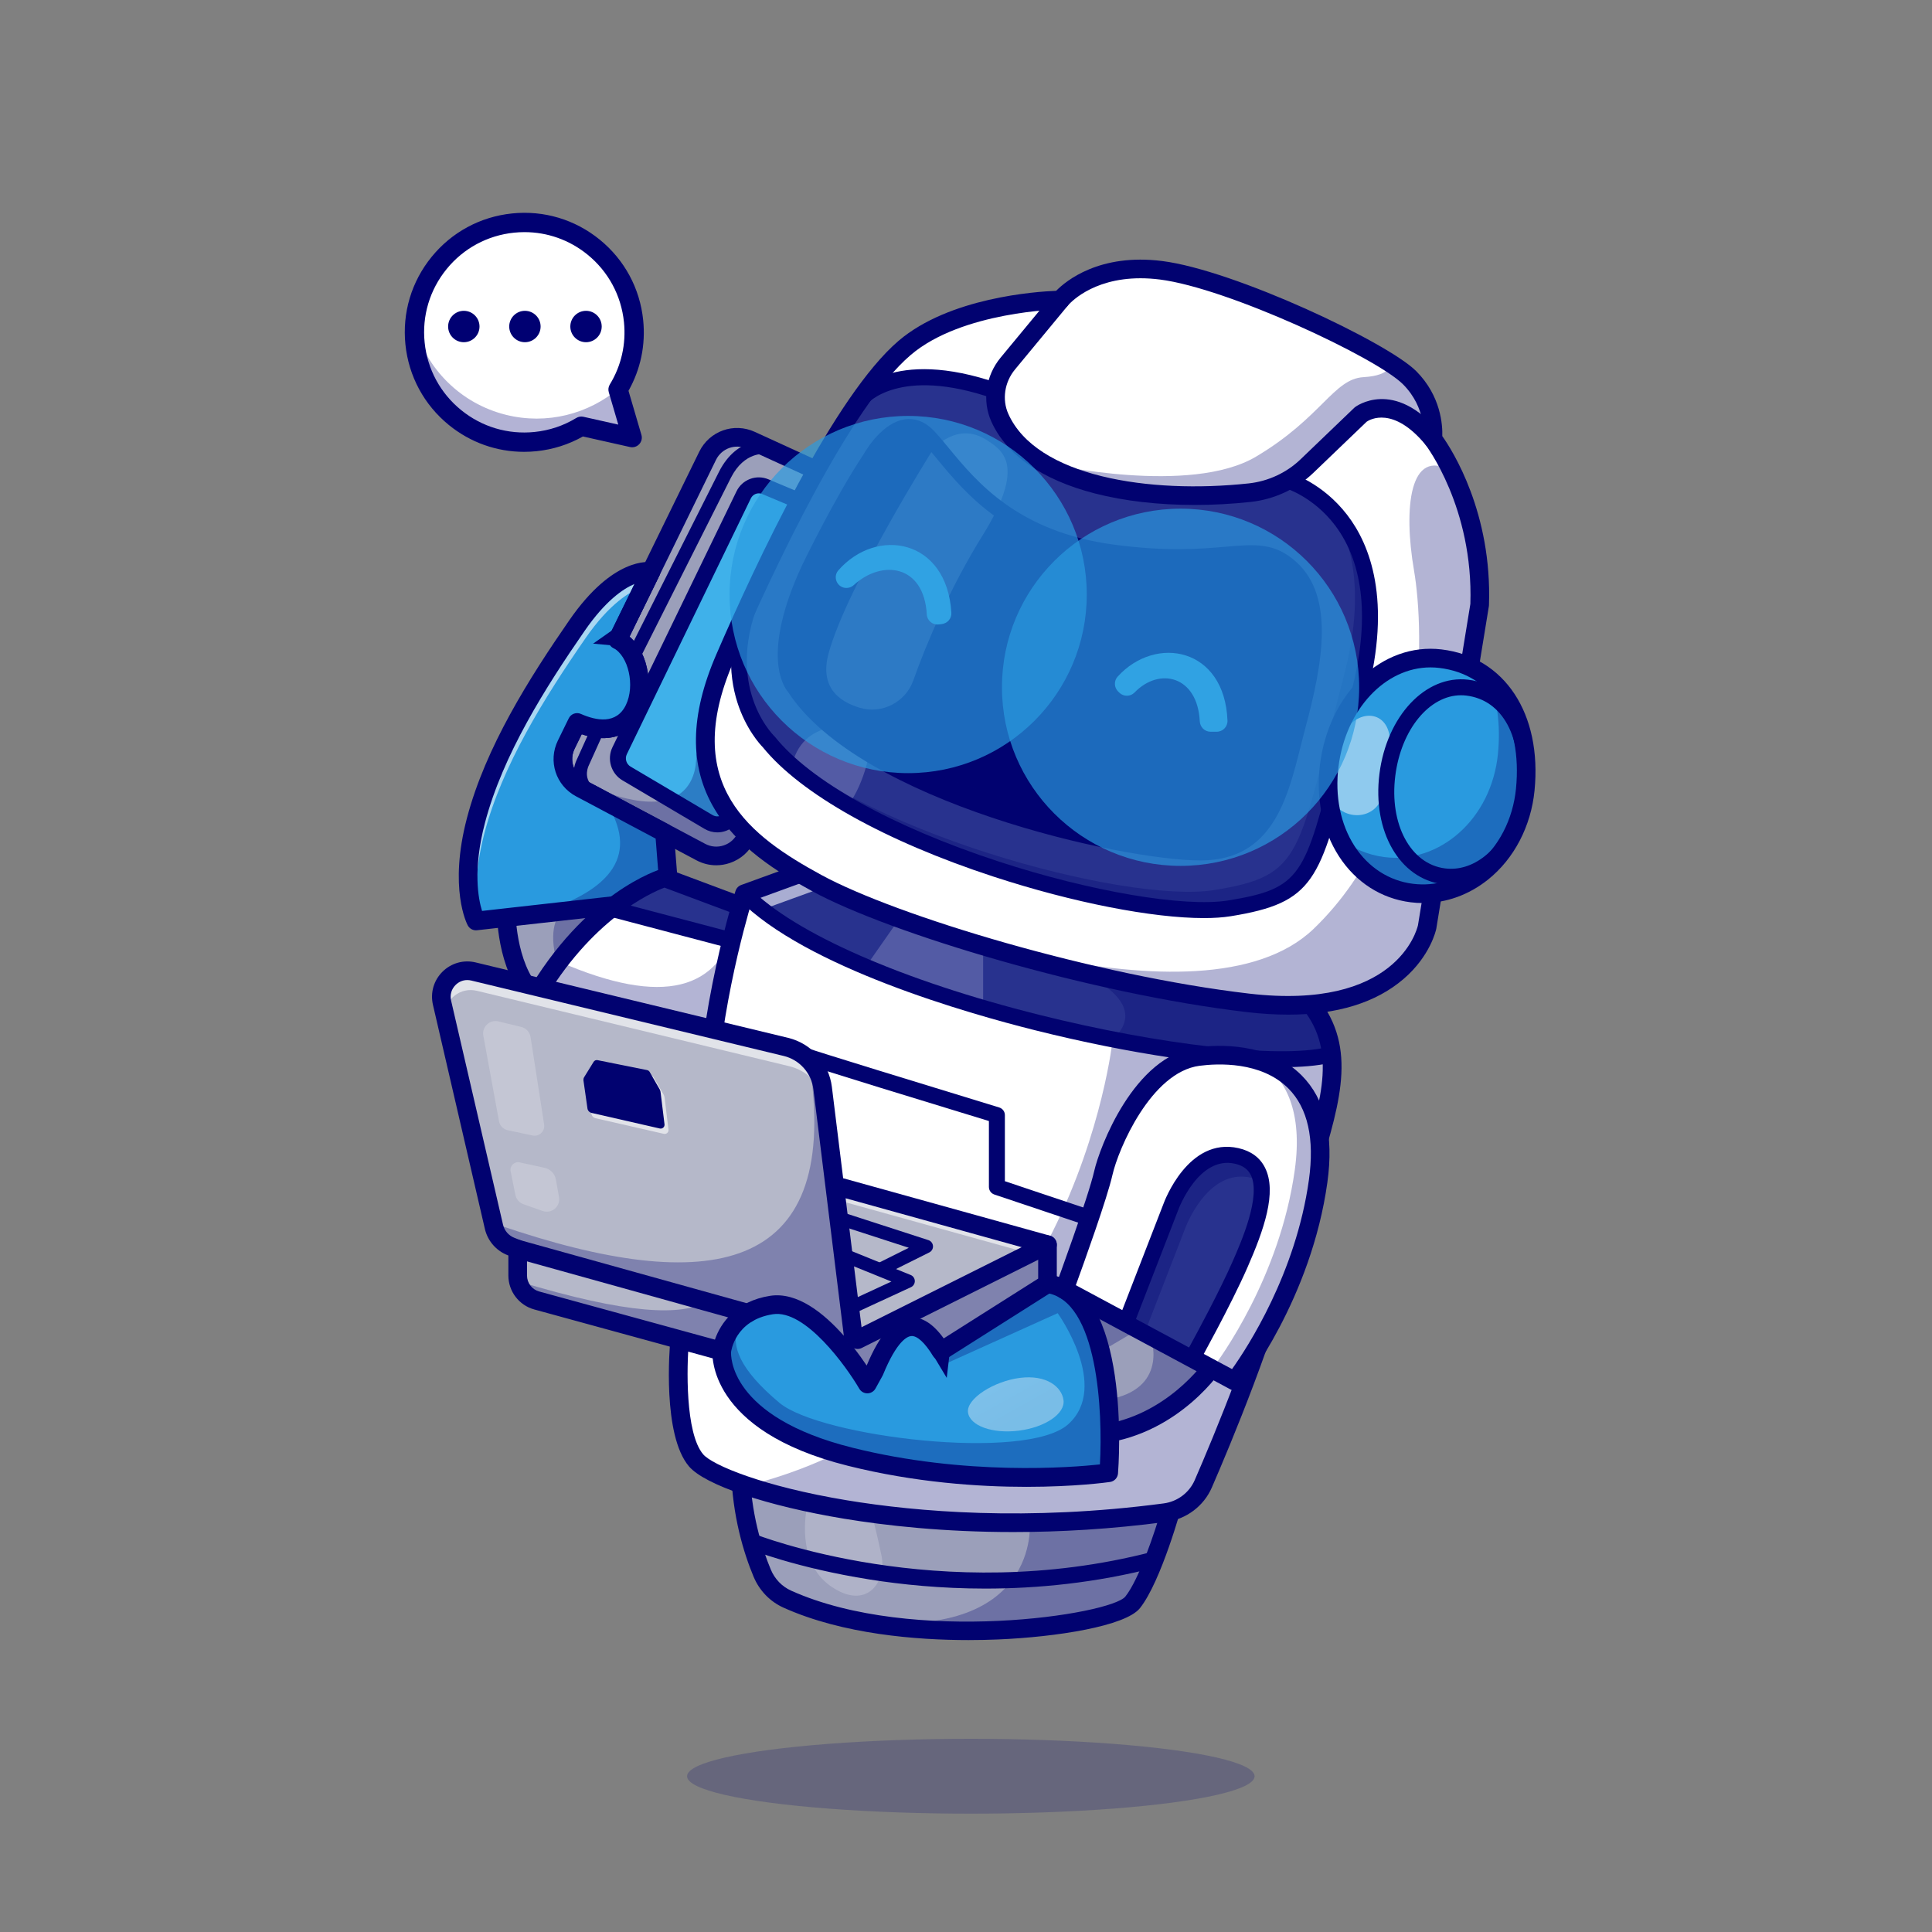 <?xml version="1.0" encoding="utf-8"?>
<!-- Generator: Adobe Illustrator 27.5.0, SVG Export Plug-In . SVG Version: 6.00 Build 0)  -->
<svg version="1.1" id="Layer_1" xmlns="http://www.w3.org/2000/svg" xmlns:xlink="http://www.w3.org/1999/xlink" x="0px" y="0px"
	 viewBox="0 0 4000 4000" style="enable-background:new 0 0 4000 4000;" xml:space="preserve">
<rect x="0" y="0" width="4000" height="4000" fill="#808080" stroke="none"/>
<g>
	<!-- <rect style="fill:#67E9FF;" width="4000" height="4000"/> -->
	<ellipse style="opacity:0.2;fill:#010270;" cx="2010" cy="3677.5" rx="587.5" ry="77.5"/>
	<g>
		<g>
			<path style="fill:#9B9FBA;" d="M1830.88,1113.306l-286.073,619.219c-16.426,35.552-59.309,49.994-93.87,31.584l-75.073-39.907
				l-174.18-92.547c-32.465-17.253-45.419-57.159-29.214-90.176l22.379-45.75c147.557,65.208,158.415-132.453,83.837-171.258
				l69.121-141.273c0.055,0,0.055,0,0.055,0l117.185-239.497c16.26-33.182,56.002-47.403,89.625-32.025l242.694,111.067
				C1831.707,1038.397,1846.699,1079.021,1830.88,1113.306z"/>
		</g>
		<g>
			<path style="fill:#010270;" d="M1482.823,1791.467c-14.102,0-28.076-3.469-40.957-10.332l-249.236-132.444
				c-41.926-22.283-58.389-73.108-37.48-115.71l22.37-45.728c4.556-9.307,15.649-13.354,25.127-9.17
				c31.738,14.028,73.684,22.19,93.274-18.591c19.111-39.771,5.432-101.479-26.14-117.908c-9.285-4.834-13.022-16.189-8.423-25.593
				l69.121-141.272c0.203-0.41,0.415-0.813,0.644-1.206l116.594-238.291c21.035-42.917,71.541-60.952,114.98-41.089l242.695,111.069
				c21.255,9.688,37.456,27.109,45.598,49.045c8.159,21.987,7.239,45.83-2.595,67.141c-0.002,0.002-0.002,0.005-0.005,0.007
				l-286.074,619.219c-10.195,22.073-28.496,38.491-51.523,46.233C1501.61,1789.936,1492.188,1791.467,1482.823,1791.467z
				 M1204.373,1520.165l-14.575,29.79c-11.689,23.821-2.488,52.214,20.938,64.663l249.255,132.456
				c11.985,6.384,25.654,7.52,38.508,3.201c12.866-4.326,23.091-13.503,28.794-25.842l286.074-619.219
				c5.496-11.919,6.011-25.251,1.45-37.542c-4.544-12.241-13.582-21.963-25.454-27.375l-242.717-111.079
				c-24.29-11.106-52.52-1.013-64.275,22.971l-117.18,239.487c-0.2,0.41-0.415,0.813-0.644,1.206l-61.218,125.122
				c41.707,35.64,50.232,110.625,27.371,158.198C1321.922,1494.467,1287.94,1548.554,1204.373,1520.165z M1830.88,1113.305h0.051
				H1830.88z"/>
		</g>
		<g>
			<path style="fill:#9B9FBA;" d="M1047.917,1882.176c0,0-1.837,116.965,57.876,179.434s170.413-81.761,170.413-81.761
				l-42.718-115.752"/>
		</g>
		<g>
			<path style="fill:#3FB1EA;" d="M1655.277,1037.306l-70.849-29.741c-17.006-7.139-36.625,0.268-44.67,16.865l-256.878,529.907
				c-8.226,16.968-2.064,37.409,14.169,47.004l169.959,100.461c13.528,7.996,30.698,6.178,42.251-4.474l5.31-4.896"/>
		</g>
		<g>
			<path style="fill:#010270;" d="M1141.68,2096.591c-19.087,0-36.245-7.437-49.832-21.65
				c-64.443-67.417-63.301-187.969-63.22-193.066c0.166-10.549,8.77-18.989,19.282-18.989c0.105,0,0.208,0,0.31,0.002
				c10.649,0.168,19.148,8.936,18.987,19.583c-0.017,1.563-0.776,110.042,52.532,165.811c6.799,7.109,14.399,10.239,23.884,9.673
				c37.166-1.992,87.498-53.73,110.708-81.66l-38.94-105.517c-3.689-9.995,1.423-21.089,11.418-24.778
				c10-3.687,21.091,1.428,24.778,11.418l42.717,115.752c2.295,6.216,1.238,13.171-2.793,18.425
				c-7.952,10.359-79.582,101.301-145.781,104.89C1144.371,2096.557,1143.021,2096.591,1141.68,2096.591z"/>
		</g>
		<g>
			<path style="fill:#299ADF;" d="M1384.132,1829.205l-18.355,34.891l-380.329,42.718c0,0-36.765-68.459,0-208.299
				c36.765-139.84,123.084-279.073,209.401-403.81c84.775-122.477,150.588-111.948,152.958-111.508l-69.121,141.273
				c74.578,38.805,63.719,236.465-83.837,171.258l-22.379,45.75c-16.205,33.017-3.251,72.924,29.214,90.176l174.18,92.547
				L1384.132,1829.205z"/>
		</g>
		<g style="opacity:0.6;">
			<path style="fill:#FFFFFF;" d="M1347.807,1183.198l-15.213,31.033c-27.725,9.316-70.774,35.498-120.272,106.988
				c-86.318,124.737-172.635,263.97-209.401,403.81c-23.371,88.854-17.031,148.88-9.315,180.849l-8.158,0.937
				c0,0-36.765-68.459,0-208.299c36.765-139.84,123.084-279.073,209.401-403.81
				C1279.624,1172.229,1345.438,1182.757,1347.807,1183.198z"/>
		</g>
		<g>
			<path style="fill:#010270;" d="M985.443,1926.105c-7.044,0-13.604-3.858-16.992-10.164c-1.648-3.069-39.917-76.821-1.66-222.332
				c38.574-146.719,128.911-289.531,212.195-409.883c90.298-130.452,164.207-120.981,172.339-119.5
				c5.93,1.101,11.006,4.91,13.718,10.298c2.71,5.388,2.747,11.733,0.095,17.151l-61.809,126.328
				c41.707,35.64,50.232,110.625,27.371,158.198c-8.777,18.264-42.759,72.351-126.326,43.962l-14.575,29.79
				c-11.689,23.821-2.488,52.214,20.94,64.663l174.18,92.546c5.823,3.093,9.663,8.948,10.181,15.522l8.267,105.005
				c0.286,3.633-0.464,7.27-2.161,10.495l-18.354,34.89c-2.976,5.659-8.564,9.475-14.919,10.19l-380.33,42.717
				C986.878,1926.066,986.158,1926.105,985.443,1926.105z M1313.712,1208.989c-24.063,10.229-60.549,35.369-103,96.697
				c-81.372,117.588-169.553,256.799-206.606,397.734c-25.706,97.778-13.616,158.508-6.06,182.566l355.418-39.919l10.998-20.906
				l-6.997-88.892l-164.834-87.578c-41.926-22.283-58.389-73.108-37.48-115.71l22.37-45.728c4.556-9.307,15.649-13.354,25.127-9.17
				c31.738,14.028,73.684,22.19,93.274-18.591c19.111-39.771,5.432-101.479-26.14-117.908c-9.285-4.832-13.022-16.189-8.423-25.593
				L1313.712,1208.989z"/>
		</g>
		<g>
			<path style="fill:#9B9FBA;" d="M2429.594,3107.991c0,0-1.599,5.843-4.465,15.71c-11.906,40.899-45.97,150.753-80.035,193.747
				c-33.182,41.837-327.909,85.933-569.555,38.034h-0.055c-51.924-10.308-101.422-24.859-145.352-44.593
				c-23.592-10.583-42.111-30.04-52.088-53.852c-17.638-42.221-42.718-118.508-45.088-215.189
				C1529.317,2891.149,2429.594,3107.991,2429.594,3107.991z"/>
		</g>
		<g>
			<path style="fill:#FFFFFF;" d="M1600.037,2055.639c0,0-147.446,177.762-159.848,177.046
				c-12.402-0.717-454.741,44.813-334.855-163.266c53.577-92.988,113.327-153.234,162.99-191.377
				c61.458-47.293,107.539-60.798,107.539-60.798l189.226,70.719l3.308,15.985L1600.037,2055.639z"/>
		</g>
		<g>
			<path style="fill:#28328E;" d="M1568.398,1903.948l-53.852,43.159l-238.339-62.838c0,0-3.087-2.315-7.882-6.228
				c61.458-47.293,107.539-60.798,107.539-60.798l189.226,70.719L1568.398,1903.948z"/>
		</g>
		<g>
			<path style="fill:#010270;" d="M1338.194,2255.649c-141.15,0-228.394-25.522-259.854-76.172
				c-20.2-32.52-16.743-72.788,10.278-119.688c122.344-212.349,275.369-259.17,281.824-261.059
				c4.004-1.165,8.274-1.013,12.173,0.444l189.229,70.718c9.98,3.73,15.049,14.844,11.318,24.824
				c-3.731,9.981-14.854,15.056-24.824,11.318l-182.71-68.281c-27.773,10.491-152.368,65.635-253.577,241.294
				c-19.373,33.628-23.052,60.566-10.935,80.073c13.484,21.709,71.372,70.513,317.17,54.868c2.781-0.181,4.895-0.313,6.555-0.41
				c18.074-14.878,88.857-96.123,150.347-170.254c6.804-8.203,18.965-9.341,27.166-2.534c8.201,6.802,9.333,18.965,2.532,27.163
				c-0.369,0.449-37.434,45.112-75.54,89.106c-81.76,94.399-88.994,95.513-99.766,94.907c-1.482,0.039-4.509,0.249-8.843,0.527
				C1397.686,2254.594,1366.827,2255.649,1338.194,2255.649z M1439.097,2251.943c0.017,0,0.034,0,0.054,0
				C1439.132,2251.943,1439.115,2251.943,1439.097,2251.943z M1432.579,2215.278L1432.579,2215.278L1432.579,2215.278z
				 M1441.265,2213.417c0.005,0,0.007,0,0.012,0C1441.273,2213.417,1441.27,2213.417,1441.265,2213.417z"/>
		</g>
		<g style="opacity:0.2;">
			<path style="fill:#FFFFFF;" d="M1670.315,3123.701c0,0-24.345,109.211,50.067,160.656
				c74.412,51.446,115.752-10.105,104.728-63.388c-11.024-53.283-19.292-81.761-19.292-81.761"/>
		</g>
		<g>
			<path style="fill:#010270;" d="M2005.355,3395.59c-106.868,0-259.817-11.665-383.147-67.095
				c-27.937-12.554-49.939-35.293-61.953-64.028c-19.934-47.676-44.194-124.922-46.567-222.168
				c-0.415-17.061,6.819-32.104,20.923-43.496c19.138-15.459,77.366-62.49,499.133,8.853
				c204.878,34.653,398.438,81.099,400.369,81.563c5.066,1.221,9.421,4.434,12.078,8.916c2.659,4.482,3.389,9.849,2.029,14.878
				c-1.768,6.533-43.809,160.649-88.027,216.406c-29.666,37.407-173.118,59.863-293.85,64.902
				C2048.568,3395.063,2027.984,3395.59,2005.355,3395.59z M1678.739,3007.656c-76.479,0-107.48,11.147-119.885,21.162
				c-5.945,4.805-6.682,8.867-6.592,12.544c2.224,91.25,24.934,163.599,43.591,208.223c8.223,19.668,23.198,35.19,42.171,43.716
				c252.134,113.315,662.373,49.409,691.938,12.144c28.557-36.011,60.378-131.587,75.571-183.315
				c-54.058-12.563-212.527-48.408-378.408-76.46C1858.345,3017.123,1749.227,3007.656,1678.739,3007.656z"/>
		</g>
		<g>
			<path style="fill:#FFFFFF;" d="M2669.367,2574.429c-44.427,180.518-135.595,399.951-178.148,497.789
				c-14.11,32.411-44.207,54.9-79.207,59.53c-385.235,51.041-706.53-1.213-866.598-55.506c-55.396-18.74-91.5-37.757-104.288-52.805
				c-51.481-60.632-33.898-249.859-33.898-249.859s50.434-192.92,53.135-436.937c2.756-244.017,80.862-486.269,80.862-486.269
				s0,0,0.055-0.055l144.194-52.364c0,0,383.746,60.467,682.883,137.58c161.391,41.616,298.2,88.082,336.839,132.509
				c31.363,36.104,46.797,73.2,51.372,113.382C2768.142,2282.403,2711.643,2402.675,2669.367,2574.429z"/>
		</g>
		<g>
			<path style="fill:#28328E;" d="M2756.567,2181.423l-6.945,3.142c-208.078,48.12-994.422-116.524-1208.398-334.193
				c0,0,0,0,0.055-0.055l144.194-52.364c0,0,909.481,143.312,1019.722,270.089
				C2736.558,2104.145,2751.992,2141.24,2756.567,2181.423z"/>
		</g>
		<g style="opacity:0.3;">
			<path style="fill:#010270;" d="M2669.367,2574.429c-44.427,180.518-135.595,399.951-178.148,497.789
				c-14.11,32.411-44.207,54.9-79.207,59.53c-385.235,51.041-706.53-1.213-866.598-55.506
				c678.362-168.722,758.341-924.309,758.341-924.309c100.099-92.492-120.492-161.061-120.492-161.061l185.093-55.341
				c161.391,41.616,298.2,88.082,336.839,132.509c31.363,36.104,46.797,73.2,51.372,113.382
				C2768.142,2282.403,2711.643,2402.675,2669.367,2574.429z"/>
		</g>
		<g style="opacity:0.2;">
			<path style="fill:#FFFFFF;" d="M1863.888,1899.298l-67.238,96.165c0,0,238.836,94.626,238.836,89.114c0-5.512,0-133.15,0-133.15"
				/>
		</g>
		<g style="opacity:0.6;">
			<path style="fill:#FFFFFF;" d="M2737.385,2115.829c-2.591-3.417-5.402-6.78-8.323-10.196
				c-110.24-126.776-1019.722-270.089-1019.722-270.089l-144.195,52.364c-0.055,0.055-0.055,0.055-0.055,0.055
				s-78.105,242.253-80.861,486.27c-2.701,244.017-53.136,436.937-53.136,436.937s-13.119,140.942,16.426,218.496
				c-2.536-2.095-4.686-4.189-6.395-6.229c-51.481-60.632-33.898-249.859-33.898-249.859s50.434-192.92,53.135-436.937
				c2.756-244.017,80.862-486.269,80.862-486.269s0,0,0.055-0.055l144.194-52.364c0,0,909.481,143.312,1019.722,270.089
				C2718.809,2083.75,2729.448,2099.569,2737.385,2115.829z"/>
		</g>
		<g>
			<path style="fill:#010270;" d="M2097.633,3171.948c-143.542,0-262.698-13.193-350.032-27.612
				c-159.438-26.313-288.521-69.878-321.204-108.398c-55.105-64.946-40.254-243.945-38.379-264.141
				c0.095-1.045,0.278-2.08,0.542-3.091c0.498-1.909,49.851-193.682,52.52-432.275c2.732-244.111,80.986-489.512,81.775-491.96
				c1.829-5.669,6.172-10.176,11.77-12.212l144.255-52.437c3.074-1.116,6.37-1.433,9.595-0.925
				c2.278,0.359,230.657,36.504,469.561,87.695c328.774,70.452,512.515,132.207,561.719,188.789
				c91.699,105.459,57.781,217.632,10.837,372.891c-13.555,44.834-28.921,95.654-42.493,150.786
				c-45.442,184.624-140.459,411.768-179.202,500.859c-16.633,38.257-52.791,65.444-94.36,70.952
				C2299.569,3166.098,2193.194,3171.948,2097.633,3171.948z M1426.302,2776.845c-4.595,51.631-7.966,189.956,29.514,234.131
				c18.887,22.256,123.848,66.533,298.069,95.293c142.893,23.584,372.62,43.833,655.583,6.348
				c28.235-3.74,52.776-22.168,64.045-48.086c38.352-88.193,132.38-312.935,177.119-494.692
				c13.813-56.118,29.333-107.446,43.027-152.734c44.978-148.76,74.69-247.031-3.022-336.401
				c-86.091-99.009-748.496-222.529-1003.257-262.915l-130.557,47.456c-13.806,45.742-74.788,259.438-77.161,471.616
				C1477.069,2568.71,1431.153,2757.533,1426.302,2776.845z"/>
		</g>
		<g>
			<path style="fill:#9B9FBA;" d="M2517.787,2819.052c0,0-82.68,129.532-237.017,150.202
				c-154.336,20.67-96.46-180.518-96.46-180.518s48.23-59.254,82.68-107.484c34.45-48.23,5.512-83.544,96.46-54.174
				C2454.398,2656.448,2550.859,2744.64,2517.787,2819.052z"/>
		</g>
		<g>
			<path style="fill:#010270;" d="M2259.493,2990.043c-33.171,0-59.155-10.669-77.439-31.86
				c-49.353-57.192-17.659-170.005-16.284-174.78c0.718-2.5,1.936-4.829,3.577-6.846c0.481-0.591,48.254-59.355,81.946-106.519
				c8.472-11.86,12.488-23.018,16.03-32.856c5.222-14.507,11.14-30.942,30.146-37.495c15.295-5.273,35.452-2.734,71.909,9.033
				c72.065,23.271,139.355,77.49,163.638,131.851c13.367,29.922,14.197,59.771,2.4,86.318c-0.391,0.879-0.85,1.729-1.367,2.544
				c-3.574,5.596-89.358,137.329-250.718,158.94C2275.015,2989.487,2267.066,2990.043,2259.493,2990.043z M2201.851,2797.724
				c-7.771,29.771-18.994,102.393,9.446,135.288c13.596,15.728,35.476,21.313,66.912,17.119
				c135.618-18.164,213.97-127.734,222.551-140.317c6.677-16.143,5.681-34.136-2.974-53.511
				c-19.834-44.399-78.823-91.025-140.264-110.864c-39.741-12.837-47.034-9.575-47.734-9.17c-1.582,1.26-4.338,8.916-6.162,13.979
				c-3.953,10.981-9.365,26.016-20.938,42.217C2252.845,2734.247,2212.374,2784.697,2201.851,2797.724z M2517.786,2819.052h0.049
				H2517.786z"/>
		</g>
		<g>
			<g>
				<path style="fill:#FFFFFF;" d="M3063.475,1252.263l-108.752,666.953c0,0-40.073,195.676-370.793,157.092
					c-288.774-33.678-638.512-134.658-823.494-214.803c-0.661-0.276-1.102-0.441-1.378-0.552c-0.11,0-0.165-0.055-0.275-0.11
					c-26.182-11.354-49.002-22.323-67.798-32.575c-151.58-82.68-305.917-198.543-190.164-465.82s259.064-545.634,372.061-642.094
					c112.996-96.46,322.453-99.216,322.453-99.216s63.388-79.924,208.52-61.569c123.744,15.709,368.863,124.737,473.867,191.928
					c0,0,0.055,0,0.11,0.055c18.134,11.63,32.135,21.993,40.512,30.371c38.144,38.143,46.742,82.129,48.23,106.988
					c0.772,12.237-0.22,19.788-0.22,19.788s18.465,23.757,39.356,66.806C3034.427,1034.87,3067.72,1130.944,3063.475,1252.263z"/>
			</g>
			<g style="opacity:0.6;">
				<path style="fill:#FFFFFF;" d="M2954.337,835.776c-5.126-7.221-11.079-14.387-18.08-21.387
					c-56.993-56.939-369.305-203.944-514.49-222.299c-145.132-18.355-208.52,61.569-208.52,61.569l-93.704,110.792
					c0,0-71.27,95.027,53.797,181.841c-4.355-1.709-133.17-54.404-102.027-146.289c17.749-52.364,60.191-106.106,94.035-143.202
					c-68.625,6.89-195.291,28.442-274.553,96.074c-112.996,96.46-256.308,374.816-372.061,642.094
					c-51.867,119.721-49.498,209.071-17.473,278.632c-47.735-73.805-60.743-171.919-0.441-311.153
					c115.752-267.277,259.064-545.634,372.061-642.094c112.996-96.46,322.453-99.216,322.453-99.216s63.388-79.924,208.52-61.569
					c145.186,18.41,457.497,165.36,514.49,222.355C2935.872,799.452,2947.172,818.193,2954.337,835.776z"/>
			</g>
			<g>
				<g>
					<path style="fill:#28328E;" d="M1573.438,1201.654c-107.793,212.326,18.331,334.477,18.331,334.477
						c170.872,212.212,766.169,374.817,953.578,344.501c187.408-30.316,170.872-71.656,268.382-443.623
						s-147.943-442.174-147.943-442.174c-227.72,85.349-633.056-18.172-603.84-185.367
						c-211.934-73.49-281.159,17.972-281.159,17.972L1573.438,1201.654z"/>
				</g>
			</g>
			<g style="opacity:0.3;">
				<g>
					<path style="fill:#010270;" d="M2813.726,1437.026c-97.507,371.95-80.971,413.29-268.379,443.606
						c-187.408,30.316-782.705-132.288-953.578-344.501c0,0-7.992-7.717-18.19-22.709
						c186.141,204.771,757.626,358.942,940.515,329.343c187.408-30.316,170.872-71.656,268.379-443.607
						c45.695-174.344,16.094-282.38-28.332-347.973C2812.844,1109.723,2869.618,1223.766,2813.726,1437.026z"/>
				</g>
			</g>
			<g>
				<path style="fill:#010270;" d="M2667.093,2100.707c-26.965,0-55.439-1.743-85.398-5.239
					c-321.174-37.471-740.024-163.03-899.949-250.264c-74.175-40.459-156.262-92.39-202.693-170.781
					c-52.222-88.171-50.893-192.725,4.065-319.629c83.923-193.796,244.531-535.825,377.236-649.114
					c105.176-89.783,284.739-101.961,326.267-103.589c20.432-20.708,89.895-78.062,219.673-61.646
					c149.971,18.987,466.191,168.337,525.674,227.817c51.758,51.758,54.878,112.83,54.126,134.678
					c20.71,29.26,103.379,158.596,96.66,349.998c-0.029,0.813-0.107,1.626-0.239,2.429l-108.75,666.953
					c-0.042,0.256-0.088,0.51-0.142,0.764c-0.461,2.263-11.982,55.938-67.708,103.784
					C2848.704,2075.99,2768.597,2100.707,2667.093,2100.707z M2361.246,576.113c-103.086,0-148.757,54.509-150.869,57.107
					c-3.604,4.429-9.07,7.131-14.78,7.21c-2.026,0.029-203.916,3.877-310.188,94.597c-126.79,108.237-284.287,444.37-366.885,635.1
					c-110.579,255.344,35.808,361.628,181.699,441.206c156.824,85.54,569.023,208.838,885.945,245.815
					c303.672,35.405,347.053-130.442,349.602-141.565l108.467-665.21c6.584-199.451-92.078-328.555-93.079-329.839
					c-3.154-4.053-4.565-9.197-3.916-14.294c0.283-2.4,6.599-61.538-42.556-110.691c-55.024-55.024-362.429-198.999-503.235-216.824
					C2387.186,576.921,2373.787,576.113,2361.246,576.113z M3063.475,1252.262h0.049H3063.475z"/>
			</g>
			<g>
				<path style="fill:#010270;" d="M2473.709,1045.463c-74.802,0.002-145.945-8.081-207.283-23.911
					c-108.977-28.122-182.998-79.646-214.065-148.997c-19.207-42.881-11.631-94.751,19.299-132.146l108.809-131.565
					c6.792-8.208,18.95-9.358,27.161-2.571c8.21,6.79,9.363,18.95,2.571,27.161l-108.809,131.565
					c-21.646,26.172-27.07,62.197-13.816,91.785c58.333,130.225,291.978,166.191,497.668,144.05
					c40.259-4.331,78.367-22.004,107.3-49.758l111.372-106.843c0.437-0.42,0.894-0.818,1.367-1.196
					c0.798-0.63,80.796-61.863,175.969,53.359c6.787,8.213,5.627,20.373-2.585,27.158c-8.213,6.789-20.378,5.627-27.161-2.588
					c-66.897-80.986-115.562-52.241-121.836-47.974l-110.417,105.925c-35.056,33.63-81.184,55.039-129.88,60.281
					C2550.426,1043.388,2511.593,1045.463,2473.709,1045.463z"/>
			</g>
			<g>
				<path style="fill:#010270;" d="M1780.784,843.876c-3.528,0-7.073-1.118-10.066-3.435c-7.163-5.549-8.587-15.754-3.118-22.981
					c3.125-4.126,79.001-100.159,299.763-23.616c8.628,2.991,13.198,12.412,10.205,21.04c-2.991,8.63-12.405,13.201-21.04,10.205
					c-196.021-67.966-262.022,11.66-262.666,12.473C1790.584,841.698,1785.704,843.876,1780.784,843.876z"/>
			</g>
			<g style="opacity:0.2;">
				<path style="fill:#FFFFFF;" d="M1682.207,1694.183c-29.106-11.551-47.275-40.84-46.916-72.153
					c0.404-35.256,10.111-84.666,57.072-107.028c77.168-36.746,117.13,16.536,100.594,73.264
					C1779.374,1634.864,1743.476,1718.499,1682.207,1694.183z"/>
			</g>
			<g>
				<path style="fill:#010270;" d="M2492.376,1900.783c-105.942,0.002-270.544-31.841-435.164-85.737
					c-225.654-73.879-399.702-171.467-477.764-267.849c-5.439-5.54-35.347-37.781-53.035-93.694
					c-17.405-55.017-25.933-144.67,32.28-259.333c4.131-8.145,14.085-11.392,22.229-7.258c8.145,4.133,11.394,14.087,7.258,22.229
					c-100.583,198.13,10.359,310.469,15.129,315.154c0.462,0.449,0.933,0.967,1.338,1.467
					c73.879,91.753,242.583,185.737,462.854,257.854c189.648,62.092,385.059,95.259,475.203,80.693
					c152.253-24.629,158.853-50.889,221.985-302.104c9.524-37.9,20.32-80.857,33.042-129.39
					c38.274-145.996,26.731-265.227-33.376-344.802c-45.142-59.758-102.59-77.124-103.167-77.292
					c-8.745-2.561-13.794-11.721-11.262-20.474c2.534-8.755,11.65-13.811,20.408-11.309c2.72,0.779,67.205,19.829,119.104,87.427
					c47.117,61.37,92.354,176.216,40.286,374.836c-12.681,48.369-23.455,91.24-32.959,129.065
					c-63.579,252.998-75.037,298.586-248.777,326.69C2532.061,1899.533,2513.363,1900.783,2492.376,1900.783z"/>
			</g>
			<g>
				<path style="fill:#010270;" d="M1802.603,948.414c0,0,59.763-106.795,118.763-45.244c59,61.551,137.087,207.619,381.452,240.691
					s297.648-34.909,371.142,33.072c73.493,67.981,44.096,209.456,12.861,325.209c-31.235,115.752-49.608,260.902-198.432,262.739
					s-698.188-116.18-843.337-341.959c0,0-56.425-57.828,30.389-245.236C1675.441,1177.685,1741.971,1039.362,1802.603,948.414z"/>
			</g>
			<g style="opacity:0.3;">
				<path style="fill:#010270;" d="M2686.839,1502.123c-31.253,115.752-49.608,260.938-198.432,262.758
					c-146.729,1.819-682.992-112.941-836.998-332.595c189.172,190.882,663.205,290.153,799.792,288.499
					c148.824-1.819,167.18-147.005,198.432-262.758c26.568-98.555,51.814-215.685,13.395-290.318
					c3.583,2.756,7.22,5.788,10.914,9.205C2747.471,1244.932,2718.038,1386.37,2686.839,1502.123z"/>
			</g>
			<g style="opacity:0.3;">
				<path style="fill:#010270;" d="M3063.475,1252.263l-108.752,666.953c0,0-40.073,195.676-370.793,157.092
					c-288.774-33.678-638.512-134.658-823.494-214.803c38.364,15.379,725.491,286.404,959.475,61.403
					c240.655-231.504,229.631-613.707,207.583-742.302c-22.048-128.596-9.151-255.372,77.168-205.764
					c0.331,0.221,0.661,0.386,1.047,0.662C3034.427,1034.87,3067.72,1130.944,3063.475,1252.263z"/>
			</g>
			<g>
				<g>
					<path style="fill:#299ADF;" d="M3157.903,1634.636c-13.291,135.737-120.948,228.606-234.984,214.302
						s-187.847-128.561-170.872-263.887s115.993-234.968,230.112-221.344C3104.815,1378.351,3172.338,1487.213,3157.903,1634.636z"
						/>
				</g>
				<g style="opacity:0.3;">
					<path style="fill:#010270;" d="M3157.896,1634.631c-13.284,135.761-120.934,228.638-234.977,214.307
						c-67.688-8.489-121.209-52.199-149.982-114.595c26.237,21.497,57.876,35.718,93.484,40.183
						c114.043,14.331,221.693-78.546,234.977-214.307c5.842-59.86-1.764-113.382-21.111-156.762
						C3139.045,1450.254,3167.817,1533.321,3157.896,1634.631z"/>
				</g>
				<g style="opacity:0.48;">
					<path style="fill:#FFFFFF;" d="M2781.445,1515.921c38.326-57.096,103.809-39.503,95.541,31.234
						c0,0-15.617,49.608-14.698,100.135c-16.536,59.714-104.649,52.286-112.529-15.605"/>
				</g>
				<g>
					<path style="fill:#010270;" d="M2946.104,1869.679c-8.513,0-17.051-0.53-25.588-1.599
						c-60.879-7.637-113.569-41.455-148.359-95.222c-34.089-52.683-48.03-120.234-39.253-190.21
						c18.584-148.13,129.045-252.693,251.543-238.096c130.803,15.615,208.225,132.947,192.656,291.963l0,0
						c-7.266,74.214-42.39,141.516-96.367,184.651C3041.048,1852.88,2994.029,1869.679,2946.104,1869.679z M2961.676,1381.777
						c-93.711,0-175.542,86.533-190.486,205.676c-7.649,60.974,4.199,119.375,33.362,164.443
						c28.496,44.041,71.384,71.704,120.769,77.898c46.133,5.798,92.793-7.979,131.328-38.77
						c45.889-36.672,75.796-94.358,82.056-158.269c13.574-138.665-48.77-236.753-158.833-249.893
						C2973.768,1382.135,2967.696,1381.777,2961.676,1381.777z M3157.904,1634.635h0.049H3157.904z"/>
				</g>
				<g>
					<path style="fill:#010270;" d="M3003.734,1831.745c-5.393,0-10.784-0.334-16.152-1.008
						c-89.954-11.282-146.538-109.465-131.621-228.379c15.027-119.814,95.596-205.515,183.481-195.098
						c95.327,11.296,148.367,102.991,135.129,233.601c-6.582,64.929-35.632,122.295-79.702,157.39
						C3067.386,1820.136,3035.543,1831.745,3003.734,1831.745z M3024.837,1439.467c-65.369,0-123.982,70.698-136.062,167.007
						c-12.571,100.208,31.677,182.512,102.922,191.45c28.533,3.577,57.09-5.254,82.571-25.544
						c37.144-29.58,61.709-78.733,67.397-134.854l0,0c11.248-110.96-30.405-188.452-106.116-197.424
						C3031.966,1439.677,3028.387,1439.467,3024.837,1439.467z"/>
				</g>
			</g>
			<g style="opacity:0.2;">
				<path style="fill:#FFFFFF;" d="M1932.135,929.811c0,0,49.149-57.876,109.781-19.292c34.194,21.76,83.14,52.364-7.809,198.432
					c-65.697,105.514-116.294,223.251-142.962,299.194c-15.913,45.316-64.595,70.874-110.677,57.337
					c-44.272-13.005-84.161-43.549-64.68-113.883C1754.373,1212.301,1932.135,929.811,1932.135,929.811z"/>
			</g>
			<g>
				<path style="fill:#010270;" d="M2484.835,1781.437c-160.876,0.012-704.802-120.391-852.957-348.435
					c-10.442-12.124-55.998-79.731,28.557-262.268c2.834-5.896,67.588-140.122,128.069-230.979
					c5.137-9.028,39.16-65.757,85.93-71.731c14.697-1.873,36.833,0.715,58.87,23.701c10.054,10.491,20.649,23.342,31.865,36.948
					c56.465,68.489,141.794,171.992,339.866,198.801c110.693,14.976,181.379,8.897,232.993,4.46
					c61.514-5.288,102.144-8.787,147.161,32.859c77.219,71.426,54.092,206.416,17.598,341.655
					c-3.347,12.407-6.489,24.929-9.814,38.184c-27.634,110.146-58.958,234.988-204.377,236.782
					C2487.371,1781.43,2486.104,1781.437,2484.835,1781.437z M1882.237,900.6c-1.199,0-2.402,0.076-3.613,0.232
					c-26.763,3.418-54.119,42.305-61.589,55.659c-0.21,0.373-0.435,0.74-0.671,1.096
					c-59.307,88.955-125.361,225.893-126.021,227.266c-79.297,171.182-33.633,226.294-33.162,226.831
					c0.776,0.798,1.179,1.36,1.78,2.295c138.381,215.249,674.177,334.385,825.854,334.387c1.145,0,2.268-0.007,3.369-0.022
					c119.951-1.479,145.579-103.621,172.71-211.758c3.213-12.813,6.538-26.062,9.963-38.755
					c32.168-119.207,56.357-249.114-8.125-308.76c-34.297-31.721-61.738-29.363-121.87-24.187
					c-53.149,4.575-125.942,10.835-240.261-4.636c-210.913-28.545-301.204-138.066-360.95-210.537
					c-11.282-13.684-21.025-25.503-30.225-35.1C1900.418,905.209,1891.485,900.6,1882.237,900.6z M1802.603,948.415h0.051H1802.603z
					"/>
			</g>
			<g>
				<path style="fill:#3FB1EA;" d="M1733.743,1206.975L1733.743,1206.975c7.408,11.838,23.637,13.756,33.936,4.324
					c58.326-53.415,145.361-42.424,151.16,60.885c0.706,12.582,11.859,21.996,24.39,20.667l5.63-0.597
					c12.885-1.367,21.536-11.752,20.832-23.612c-9.087-153.135-154.562-178.648-234.154-87.629
					C1729.227,1188.23,1728.657,1198.848,1733.743,1206.975z"/>
			</g>
			<g>
				<path style="fill:#3FB1EA;" d="M2315.088,1431.802l2.373,2.31c8.809,8.574,22.968,8.484,31.504-0.362
					c51.301-53.159,130.369-34.549,135.03,59.565c0.598,12.072,10.262,21.688,22.348,21.688h12.657
					c12.592,0,22.849-10.413,22.371-22.996c-5.733-150.92-147.995-178.251-227.307-91.26
					C2305.964,1409.632,2306.471,1423.414,2315.088,1431.802z"/>
			</g>
			<g style="opacity:0.3;">
				<path style="fill:#010270;" d="M2966.574,888.911c-31.529-27.78-74.136-53.411-114.374-39.025
					c-77.168,27.56-138.406,145.516-264.907,170.156c-126.446,24.583-359.823-30.426-359.823-30.426l-54.018-28.828
					c0,0,291.034,65.483,427.015-15.379c135.981-80.806,160.345-160.785,222.3-164.533c62.01-3.693,54.955-29.379,54.955-29.379
					s0.055,0,0.11,0.055c18.134,11.63,32.135,21.993,40.512,30.371C2956.488,820.067,2965.086,864.053,2966.574,888.911z"/>
			</g>
		</g>
		<g>
			<g>
				<path style="fill:#299ADF;" d="M2295.487,3049.178c0,0-255.426,36.765-535.051-33.072
					c-242.914-60.687-264.577-181.015-266.064-211.496c-0.221-4.63,0-7.166,0-7.166l24.804-97.342l79.924-46.962
					c0,0,413.401-17.362,569.61,4.686c3.859,0.551,7.552,1.323,11.19,2.26C2323.488,2697.788,2295.487,3049.178,2295.487,3049.178z"
					/>
			</g>
			<g>
				<path style="fill:#010270;" d="M2124.927,3078.349c-98.938,0-230.571-8.921-369.165-43.525
					c-292.322-72.983-281.221-232.383-280.603-239.131c0.964-10.61,10.337-18.418,20.964-17.461
					c10.554,0.967,18.347,10.259,17.473,20.801c-0.4,5.879-5.896,134.092,251.511,198.359
					c233.904,58.398,453.213,40.879,512.183,34.531c5.957-106.963-3.645-339.805-111.274-354.995
					c-143.711-20.278-514.741-6.519-561.294-4.692l-75.759,44.482c-9.18,5.396-21.008,2.324-26.404-6.865
					s-2.319-21.011,6.868-26.406l79.924-46.929c2.725-1.602,5.801-2.505,8.958-2.642c16.953-0.703,416.956-17.197,573.101,4.849
					c172.188,24.302,144.551,396.167,143.291,411.987c-0.715,8.984-7.561,16.279-16.484,17.563
					C2292.872,3069.042,2225.941,3078.349,2124.927,3078.349z"/>
			</g>
			<g>
				<path style="fill:#B5B8C9;" d="M2168.71,2576.964v80.861l-220.48,139.619c-50.655-83.066-96.184-60.247-137.8,41.34
					l-14.717,26.678c0,0-25.631-43.986-62.947-86.428c-37.923-43.049-87.862-84.5-135.486-77.113
					c-22.269,3.472-39.741,10.583-53.466,19.458c-44.593,28.828-49.443,76.065-49.443,76.065l-383.195-104.948
					c-23.26-6.394-39.357-27.505-39.357-51.593v-54.734l-13.835-5.402c-2.701-1.048-5.291-2.315-7.771-3.804h-0.055
					c-13.835-7.937-23.867-21.332-27.505-37.096L915.17,2076.033c-9.095-39.135,26.182-74.081,65.208-64.656l646.889,156.156
					c40.514,9.756,70.775,43.655,75.901,85.105l24.914,201.905L2168.71,2576.964z"/>
			</g>
			<g style="opacity:0.6;">
				<path style="fill:#FFFFFF;" d="M1703.166,2252.638l2.535,20.725c-10.693-32.466-37.536-57.655-71.546-65.868l-646.889-156.156
					c-33.624-8.102-64.436,16.702-66.53,48.727l-5.567-24.033c-9.095-39.135,26.182-74.081,65.208-64.656l646.889,156.156
					C1667.78,2177.289,1698.041,2211.188,1703.166,2252.638z"/>
			</g>
			<g style="opacity:0.6;">
				<polygon style="fill:#FFFFFF;" points="2168.71,2567.318 2168.71,2605.351 1734.971,2484.859 1730.12,2445.448 				"/>
			</g>
			<g>
				<path style="fill:#010270;" d="M1795.711,2884.75c-6.855,0-13.205-3.643-16.665-9.575
					c-27.07-46.406-111.902-164.595-178.801-154.189c-79.016,12.285-86.614,77.764-86.682,78.423
					c-0.579,5.645-3.608,10.747-8.286,13.95c-4.683,3.203-10.537,4.194-16.003,2.695l-383.198-104.971
					c-31.526-8.638-53.545-37.5-53.545-70.19v-41.553l-1.582-0.615c-23.735-9.292-41.336-29.653-47.09-54.478L896.375,2080.39
					c-5.793-24.932,1.594-50.576,19.766-68.589c18.174-18.018,43.867-25.186,68.765-19.177l646.887,156.155
					c48.062,11.577,84.443,52.363,90.52,101.489l23.34,189.136l428.223,118.97c8.35,2.319,14.128,9.922,14.128,18.589v80.864
					c0,6.611-3.386,12.764-8.97,16.299l-220.481,139.619c-4.37,2.773-9.673,3.662-14.707,2.49
					c-5.039-1.177-9.392-4.326-12.087-8.745c-16.856-27.642-32.915-42.334-45.125-41.353c-7.954,0.635-29.565,9.692-58.352,79.961
					c-0.281,0.684-0.6,1.353-0.959,2.002l-14.717,26.68c-3.354,6.084-9.719,9.888-16.663,9.971
					C1795.865,2884.75,1795.787,2884.75,1795.711,2884.75z M1766.793,2789.223c10.862,13.818,20.178,26.963,27.563,37.959
					c27.346-65.19,55.759-96.846,89.219-99.507c24.709-2.026,47.817,12.251,70.3,43.359l195.544-123.828v-55.581l-398.65-110.752
					l35.393,286.694c1.304,10.576-6.211,20.205-16.785,21.509C1768.509,2789.184,1767.64,2789.218,1766.793,2789.223z
					 M967.408,2029.111c-8.96,0-17.444,3.486-24.102,10.088c-8.723,8.652-12.131,20.483-9.346,32.471l107.485,463.867
					c2.878,12.417,11.685,22.607,23.56,27.256l13.843,5.41c7.397,2.896,12.266,10.024,12.266,17.969v54.722
					c0,15.356,10.344,28.916,25.156,32.974l363.887,99.683c11.648-34.438,44.16-79.805,114.16-90.688
					c56.206-8.74,111.643,36.162,152.71,82.617l-38.083-308.506c-0.003-0.02-0.005-0.044-0.01-0.063l-24.915-201.909
					c-4.114-33.262-28.735-60.874-61.27-68.711L975.85,2030.131C973.016,2029.448,970.189,2029.111,967.408,2029.111z"/>
			</g>
			<g>
				<path style="fill:#010270;" d="M1548.101,2738.071c-1.711,0-3.452-0.229-5.183-0.713l-476.27-132.603
					c-10.266-2.856-16.269-13.496-13.411-23.76c2.856-10.259,13.479-16.279,23.757-13.408l476.27,132.603
					c10.266,2.856,16.27,13.496,13.411,23.76C1564.3,2732.48,1556.548,2738.071,1548.101,2738.071z"/>
			</g>
			<g>
				<path style="fill:#010270;" d="M1775.518,2792.875c-7.075,0-13.889-3.911-17.271-10.669c-4.766-9.531-0.901-21.118,8.628-25.884
					l393.208-196.616c9.521-4.756,21.116-0.903,25.884,8.628c4.766,9.531,0.901,21.118-8.628,25.884l-393.208,196.616
					C1781.363,2792.216,1778.419,2792.875,1775.518,2792.875z"/>
			</g>
			<g style="opacity:0.6;">
				<path style="fill:#FFFFFF;" d="M1224.413,2305.045l-8.231-57.577c-0.139-2.187,0.376-4.365,1.48-6.258l19.509-31.578
					c1.648-2.824,4.893-4.308,8.107-3.706l102.615,20.572c2.549,0.478,4.716,2.147,5.826,4.491l20.68,36.028
					c0.98,2.068,1.557,4.303,1.702,6.587l8.012,65.582c0.337,5.319-4.538,9.465-9.733,8.278l-141.35-32.291
					C1228.231,2314.077,1224.726,2309.956,1224.413,2305.045z"/>
			</g>
			<g>
				<path style="fill:#010270;" d="M1216.145,2294.021l-8.231-57.576c-0.139-2.187,0.376-4.365,1.48-6.258l19.509-31.578
					c1.648-2.824,4.893-4.308,8.107-3.706l102.615,20.572c2.549,0.477,4.716,2.147,5.826,4.491l20.68,36.028
					c0.98,2.068,1.557,4.303,1.702,6.587l8.012,65.582c0.337,5.319-4.538,9.465-9.733,8.278l-141.35-32.291
					C1219.963,2303.053,1216.458,2298.932,1216.145,2294.021z"/>
			</g>
			<g>
				<path style="fill:#010270;" d="M1759.417,2722.084c-5.208,0-10.19-2.969-12.52-8.003c-3.191-6.909-0.178-15.098,6.729-18.291
					l91.956-42.49l-104.963-42.52c-7.053-2.861-10.457-10.894-7.598-17.949c2.856-7.051,10.896-10.444,17.944-7.598l134.438,54.463
					c5.09,2.065,8.472,6.953,8.604,12.441c0.132,5.493-3.01,10.537-7.996,12.842l-120.823,55.83
					C1763.316,2721.674,1761.351,2722.084,1759.417,2722.084z"/>
			</g>
			<g>
				<path style="fill:#010270;" d="M1824.898,2640.864c-5.059,0-9.927-2.798-12.339-7.632c-3.398-6.807-0.635-15.083,6.174-18.481
					l62.861-31.372l-149.46-48.452c-7.239-2.349-11.206-10.122-8.857-17.358c2.349-7.241,10.107-11.191,17.358-8.862l181.511,58.843
					c5.322,1.729,9.072,6.499,9.492,12.08c0.417,5.581-2.583,10.859-7.588,13.359l-93.008,46.421
					C1829.066,2640.395,1826.966,2640.864,1824.898,2640.864z"/>
			</g>
			<g style="opacity:0.3;">
				<path style="fill:#010270;" d="M1760.436,2780.909l-27.67-1.874c-37.923-43.049-87.862-84.5-135.486-77.113
					c-22.269,3.472-39.741,10.583-53.466,19.458l-373.384-107.76l-120.217-36.655h-0.055l-16.922-40.403
					c438.15,149.982,702.396,100.042,644.905-319.697l18.521,36.82L1760.436,2780.909z"/>
			</g>
			<g style="opacity:0.3;">
				<path style="fill:#010270;" d="M1463.615,2695.032c-52.512,29.194-160.477,27.58-391.793-42.56l40.403,30.213l372.061,98.223
					l34.909-57.857"/>
			</g>
			<g style="opacity:0.3;">
				<path style="fill:#010270;" d="M2150.302,2586.17c-4.763,2.382-395.109,194.384-395.109,194.384s39.602,72.948,40.521,70.192
					s46.852-95.542,46.852-95.542l55.296-6.953l54.886,41.863l212.271-130.451"/>
			</g>
			<g style="opacity:0.2;">
				<path style="fill:#FFFFFF;" d="M1102.476,2350.919l-51.423-10.979c-9-1.922-15.999-9.003-17.816-18.025l-32.465-177.147
					c-3.748-18.41,12.953-34.45,31.197-30.04l47.128,11.41c9.922,2.37,17.473,10.417,19.292,20.449l28.125,181.108
					C1129.016,2341.774,1116.46,2353.904,1102.476,2350.919z"/>
			</g>
			<g style="opacity:0.2;">
				<path style="fill:#FFFFFF;" d="M1123.524,2507.182l-39.797-14c-8.544-3.032-14.883-10.308-16.646-19.182l-9.864-48.98
					c-2.236-11.103,7.668-20.845,18.732-18.428l51.606,11.275c11.97,2.615,21.182,12.191,23.333,24.253l6.479,36.345
					C1160.785,2497.812,1142.044,2513.742,1123.524,2507.182z"/>
			</g>
			<g>
				<polygon style="fill:#010270;" points="1967.092,2793.394 1960.105,2852.747 1929.369,2801.494 				"/>
			</g>
			<g style="opacity:0.3;">
				<path style="fill:#010270;" d="M2295.487,3049.178c0,0-255.426,36.765-535.051-33.072
					c-242.914-60.687-264.577-181.015-266.064-211.496c13.063-33.182,32.631-54.459,32.631-54.459
					c-12.402,35.828,2.756,84.058,86.814,154.336c84.058,70.278,511.239,122.642,598.053,44.096
					c86.814-78.546-22.048-229.795-22.048-229.795l-235.639,106.326l-13.78-36.379l239.497-128.651
					C2323.488,2697.788,2295.487,3049.178,2295.487,3049.178z"/>
			</g>
			<defs>
				<filter id="Adobe_OpacityMaskFilter" filterUnits="userSpaceOnUse" x="2003.966" y="2851.59" width="198.136" height="111.969">
					<feFlood  style="flood-color:white;flood-opacity:1" result="back"/>
					<feBlend  in="SourceGraphic" in2="back" mode="normal"/>
				</filter>
			</defs>
			<mask maskUnits="userSpaceOnUse" x="2003.966" y="2851.59" width="198.136" height="111.969" id="SVGID_1_">
				<g style="filter:url(#Adobe_OpacityMaskFilter);">
					<defs>
						
							<filter id="Adobe_OpacityMaskFilter_00000118364002816804686450000013639340790767768704_" filterUnits="userSpaceOnUse" x="2003.966" y="2851.59" width="198.136" height="111.969">
							<feFlood  style="flood-color:white;flood-opacity:1" result="back"/>
							<feBlend  in="SourceGraphic" in2="back" mode="normal"/>
						</filter>
					</defs>
					<mask maskUnits="userSpaceOnUse" x="2003.966" y="2851.59" width="198.136" height="111.969" id="SVGID_1_">
						<g style="filter:url(#Adobe_OpacityMaskFilter_00000118364002816804686450000013639340790767768704_);">
						</g>
					</mask>
					
						<linearGradient id="SVGID_00000158735471027828843230000006342234200694654081_" gradientUnits="userSpaceOnUse" x1="2049.624" y1="2814.931" x2="2114.391" y2="2930.683">
						<stop  offset="0" style="stop-color:#FFFFFF"/>
						<stop  offset="1" style="stop-color:#000000"/>
					</linearGradient>
					<path style="mask:url(#SVGID_1_);fill:url(#SVGID_00000158735471027828843230000006342234200694654081_);" d="
						M2201.891,2898.973c3.537,27.89-37.868,56.114-92.48,63.039c-54.612,6.926-101.751-10.07-105.287-37.96
						c-3.537-27.89,52.999-64.38,107.611-71.306C2166.347,2845.822,2198.354,2871.083,2201.891,2898.973z"/>
				</g>
			</mask>
			
				<linearGradient id="SVGID_00000041988814035304882440000006146592837534738312_" gradientUnits="userSpaceOnUse" x1="2049.624" y1="2814.931" x2="2114.391" y2="2930.683">
				<stop  offset="0" style="stop-color:#FFFFFF"/>
				<stop  offset="1" style="stop-color:#F1F2F2"/>
			</linearGradient>
			<path style="opacity:0.4;fill:url(#SVGID_00000041988814035304882440000006146592837534738312_);" d="M2201.891,2898.973
				c3.537,27.89-37.868,56.114-92.48,63.039c-54.612,6.926-101.751-10.07-105.287-37.96c-3.537-27.89,52.999-64.38,107.611-71.306
				C2166.347,2845.822,2198.354,2871.083,2201.891,2898.973z"/>
		</g>
		<g style="opacity:0.3;">
			<polyline style="fill:#010270;" points="2287.201,2793.556 2345.077,2759.356 2262.397,2712.946 2268.827,2737.75 			"/>
		</g>
		<g style="opacity:0.3;">
			<path style="fill:#010270;" d="M2381.766,2765.672c0,0,39.56,103.448-78.029,130.089l0,58.795
				c76.755-5.269,139.75-38.953,180.978-117.59"/>
		</g>
		<g>
			<path style="fill:#010270;" d="M2652.532,2209.565c-125.63,0-313.25-27.451-508.911-76.382
				c-138.572-34.653-475.82-130.449-614.197-271.201c-6.401-6.511-6.314-16.98,0.2-23.384c6.506-6.404,16.98-6.318,23.384,0.2
				c91.914,93.491,315.703,191.548,598.638,262.305c250.496,62.642,494.856,90.352,594.253,67.373
				c8.892-2.056,17.776,3.491,19.834,12.388c2.058,8.901-3.489,17.778-12.388,19.839
				C2727.493,2206.674,2693.26,2209.565,2652.532,2209.565z"/>
		</g>
		<g>
			<path style="fill:#FFFFFF;" d="M2203.524,2669.922l352.846,189.545c0,0,139.637-176.25,172.709-414.019
				c33.072-237.77-135.963-272.679-248.04-257.98s-183.734,183.734-196.595,240.691
				C2271.583,2485.116,2203.524,2669.922,2203.524,2669.922z"/>
		</g>
		<g style="opacity:0.3;">
			<path style="fill:#010270;" d="M2729.062,2445.448c-33.072,237.788-172.692,414.007-172.692,414.007l-46.797-25.135
				c15.158-19.954,140.115-188.841,171.148-412.023c16.812-120.934-18.686-189.393-72.373-225.496
				C2686.564,2221.936,2750.559,2290.781,2729.062,2445.448z"/>
		</g>
		<g style="opacity:0.6;">
			<path style="fill:#FFFFFF;" d="M2684.911,2243.928c-52.034-35.883-121.65-40.788-177.212-33.513
				c-112.114,14.717-183.77,183.77-196.613,240.71c-11.3,50.214-65.593,199.81-78.27,234.481l-29.269-15.71
				c0,0,68.019-184.763,80.916-241.757c12.844-56.939,84.5-225.992,196.559-240.655
				C2546.835,2178.832,2632.326,2187.321,2684.911,2243.928z"/>
		</g>
		<g>
			<path style="fill:#010270;" d="M2556.361,2878.759c-3.101,0-6.233-0.747-9.119-2.295l-352.847-189.546
				c-8.469-4.551-12.297-14.644-8.975-23.662c0.676-1.836,67.769-184.268,80.205-239.346
				c10.51-46.548,81.431-238.33,212.908-255.566c42.219-5.547,147.847-10.947,216.553,58.291
				c48.831,49.214,66.697,123.726,53.103,221.47c-33.411,240.21-170.862,415.977-176.697,423.345
				C2567.725,2876.2,2562.098,2878.759,2556.361,2878.759z M2227.386,2660.839l323.396,173.726
				c31.584-44.326,132.256-198.13,159.189-391.772c11.848-85.186-2.375-148.77-42.275-188.979
				c-56.555-56.997-147.629-52.007-184.146-47.217c-100.442,13.174-168.23,172.412-180.288,225.811
				C2292.362,2480.683,2244.237,2614.545,2227.386,2660.839z"/>
		</g>
		<g>
			<path style="fill:#28328E;" d="M2331.183,2738.499l92.899-239.612c0,0,45.474-126.307,136.422-105.637
				c90.948,20.67,41.34,146.068,6.89,224.615c-34.45,78.546-98.986,194.351-98.986,194.351L2331.183,2738.499z"/>
		</g>
		<g style="opacity:0.3;">
			<path style="fill:#010270;" d="M2610.885,2446.165c-5.953-3.417-12.953-6.063-21-7.883
				c-90.948-20.67-136.422,105.666-136.422,105.666l-83.508,215.409l-38.749-20.835l92.877-239.663
				c0,0,45.474-126.28,136.422-105.61C2592.033,2400.415,2606.64,2420.148,2610.885,2446.165z"/>
		</g>
		<g>
			<path style="fill:#010270;" d="M2468.394,2828.754c-2.642,0-5.322-0.635-7.81-1.973l-137.227-73.716
				c-7.354-3.95-10.61-12.759-7.593-20.542l92.9-239.614c1.919-5.342,51.514-139.424,155.503-115.781
				c25.859,5.874,44.307,19.434,54.829,40.303c25.549,50.669-2.424,129.468-36.458,207.075
				c-34.37,78.359-99.038,194.595-99.688,195.762C2479.832,2825.688,2474.202,2828.754,2468.394,2828.754z M2351.883,2730.849
				l109.934,59.053c18.206-33.286,63.757-117.856,90.435-178.677c17.737-40.444,59.272-135.156,37.214-178.906
				c-5.95-11.802-16.624-19.307-32.627-22.944c-75.486-17.139-116.797,94.004-117.205,95.132L2351.883,2730.849z"/>
		</g>
		<g>
			<path style="fill:#010270;" d="M2255.848,2538.359c-1.743,0-3.518-0.278-5.261-0.864l-191.88-64.365
				c-6.738-2.261-11.277-8.574-11.277-15.679v-136.479c-387.461-118.267-390.935-120.938-393.992-123.296
				c-7.234-5.576-8.577-15.957-3-23.193c4.875-6.323,13.43-8.154,20.347-4.766c16.545,6.328,246.277,76.895,398.008,123.198
				c6.956,2.124,11.709,8.54,11.709,15.815v136.826l180.603,60.581c8.66,2.905,13.323,12.28,10.42,20.938
				C2269.205,2533.989,2262.76,2538.354,2255.848,2538.359z M1673.597,2171.459c0.012,0.01,0.022,0.015,0.032,0.024
				C1673.619,2171.474,1673.609,2171.469,1673.597,2171.459z M1673.568,2171.435c0.01,0.01,0.017,0.015,0.024,0.02
				C1673.585,2171.449,1673.577,2171.445,1673.568,2171.435z"/>
		</g>
		<g>
			<path style="fill:#010270;" d="M2039.852,3288.993c-92.28,0-173.86-8.457-238.999-18.76
				c-152.375-24.097-247.756-62.197-251.743-63.809c-8.464-3.418-12.554-13.052-9.138-21.519c3.418-8.467,13.052-12.563,21.521-9.15
				c3.787,1.533,384.001,151.416,824.314,37.065c8.833-2.285,17.869,3.008,20.164,11.851c2.295,8.838-3.01,17.866-11.848,20.161
				C2267.642,3277.68,2146.588,3288.993,2039.852,3288.993z"/>
		</g>
		<g style="opacity:0.3;">
			<path style="fill:#010270;" d="M2425.129,3123.701c-11.906,40.899-45.97,150.753-80.035,193.747
				c-33.182,41.837-327.909,85.933-569.555,38.034c379.391,44.427,356.516-203.173,356.516-203.173L2425.129,3123.701z"/>
		</g>
		<g>
			<path style="fill:#010270;" d="M1514.578,1963.647c-1.394,0-2.813-0.178-4.224-0.552l-238.362-62.827
				c-8.831-2.327-14.104-11.372-11.775-20.203c2.324-8.83,11.382-14.109,20.203-11.775l238.362,62.827
				c8.831,2.327,14.104,11.372,11.775,20.203C1528.604,1958.74,1521.907,1963.647,1514.578,1963.647z"/>
		</g>
		<g style="opacity:0.3;">
			<path style="fill:#010270;" d="M1525.625,1906.814c-34.431,143.24-151.846,178.223-368.262,84.058l-30.53,52.553l343.125,86.134
				l18.461-84.945"/>
		</g>
		<g>
			<path style="fill:#010270;" d="M1278.673,1343.766c-2.847,0-5.74-0.632-8.469-1.97c-9.57-4.685-13.528-16.243-8.843-25.811
				l68.674-140.249c2.91-6.951,9.763-11.831,17.773-11.831h0.054c6.658,0,12.844,3.433,16.37,9.082
				c3.523,5.647,3.884,12.715,0.957,18.694l-69.175,141.272C1292.664,1339.792,1285.806,1343.766,1278.673,1343.766z"/>
		</g>
		<g>
			<polygon style="fill:#010270;" points="1283.646,1337.739 1227.976,1332.585 1273.727,1300.452 			"/>
		</g>
		<g>
			<path style="fill:#010270;" d="M1485.196,1723.368c-9.109,0-18.281-2.412-26.604-7.334l-169.958-100.459
				c-23.455-13.865-32.52-43.933-20.635-68.452l256.878-529.907c11.877-24.502,40.84-35.444,65.952-24.898l70.85,29.741
				c8.421,3.535,12.38,13.225,8.845,21.648c-3.533,8.418-13.228,12.375-21.648,8.845l-70.85-29.741
				c-8.904-3.74-19.177,0.142-23.389,8.833L1297.76,1561.55c-4.438,9.153-1.055,20.378,7.703,25.554l169.958,100.461
				c7.302,4.312,16.394,3.357,22.629-2.395l5.31-4.895c6.719-6.184,17.18-5.759,23.367,0.95c6.189,6.716,5.764,17.178-0.95,23.367
				l-5.31,4.895C1510.528,1718.649,1497.928,1723.366,1485.196,1723.368z"/>
		</g>
		<g>
			<path style="fill:#010270;" d="M1313.265,1369.589c-2.085,0-4.199-0.476-6.187-1.475c-6.797-3.423-9.534-11.707-6.113-18.506
				l188.062-373.63c37.08-72.214,97.266-63.657,99.812-63.257c7.52,1.179,12.656,8.232,11.477,15.75
				c-1.174,7.48-8.164,12.615-15.632,11.494c-1.939-0.256-43.53-5.166-71.089,48.503l-188.01,373.533
				C1323.162,1366.811,1318.306,1369.587,1313.265,1369.589z"/>
		</g>
		<g>
			<path style="fill:#010270;" d="M1231.094,1661.069c-2.18,0-4.392-0.517-6.453-1.614c-44.639-23.716-39.954-65.947-31.24-84.966
				l32.468-71.919c3.132-6.934,11.301-10.022,18.228-6.887c6.938,3.13,10.022,11.292,6.89,18.228l-32.5,71.99
				c-2.317,5.269-12.334,32.524,19.084,49.219c6.721,3.569,9.275,11.912,5.703,18.633
				C1240.799,1658.412,1236.028,1661.069,1231.094,1661.069z"/>
		</g>
		<g style="opacity:0.3;">
			<path style="fill:#010270;" d="M1253.331,1659.096c69.714,107.013,19.99,185.141-149.17,234.384h54.296
				c0,0-26.283,26.649-4.564,101.983c0,0,138.652-149.266,228.321-190.613l-6.35-80.648"/>
		</g>
		<g style="opacity:0.3;">
			<path style="fill:#010270;" d="M1441.107,1559.099c0,0,18.979,170.565-221.096,67.828l7.965,27.714l222.96,109.469l50.4,0.793
				l39.881-37.227l-63.823-106.106"/>
		</g>
		<g>
			<g>
				<path style="fill:#FFFFFF;" d="M1279.606,806.472c25.052-40.988,37.404-90.191,32.119-141.666
					c-12.828-124.94-124.511-215.824-249.45-202.996c-124.94,12.828-215.824,124.511-202.996,249.45
					c12.828,124.94,124.511,215.824,249.45,202.996c34.752-3.568,66.855-14.804,94.839-31.827l105.24,23.602L1279.606,806.472z"/>
			</g>
			<g style="opacity:0.5;">
				<g>
					<path style="fill:#FFFFFF;" d="M1066.743,505.319c116.711-11.983,221.827,66.545,245.628,178.783
						c0.028-8.017-0.317-16.106-1.154-24.261c-12.828-124.94-124.51-215.824-249.45-202.996
						c-124.94,12.828-215.824,124.511-202.996,249.45c0.841,8.19,2.131,16.224,3.797,24.102
						C863.006,615.617,949.993,517.307,1066.743,505.319z"/>
				</g>
			</g>
			<g>
				<circle style="fill:#000072;" cx="960.282" cy="676.014" r="32.491"/>
			</g>
			<g>
				<circle style="fill:#000072;" cx="1086.781" cy="676.014" r="32.491"/>
			</g>
			<g>
				<circle style="fill:#000072;" cx="1213.28" cy="676.014" r="32.491"/>
			</g>
			<g>
				<path style="fill:#000072;" d="M1085.04,935.478c-56.66,0-111.155-19.289-155.703-55.542
					c-51.257-41.714-83.206-100.891-89.954-166.631c-6.75-65.742,12.503-130.178,54.216-181.438
					c41.714-51.257,100.891-83.206,166.633-89.954c65.759-6.75,130.176,12.502,181.436,54.216
					c51.26,41.714,83.205,100.891,89.956,166.633c5.269,51.313-5.229,101.724-30.391,146.375l26.77,91.265
					c1.995,6.797,0.244,14.141-4.599,19.309c-4.841,5.166-12.043,7.385-18.972,5.84l-97.554-21.878
					c-29.636,16.726-61.924,26.97-96.106,30.481C1102.166,935.038,1093.577,935.478,1085.04,935.478z M1085.892,480.6
					c-7.158,0-14.353,0.369-21.572,1.108c-55.112,5.659-104.722,32.439-139.69,75.41c-34.968,42.971-51.111,96.987-45.452,152.1
					c5.659,55.112,32.439,104.719,75.41,139.69c42.969,34.968,96.987,51.091,152.097,45.452
					c30.962-3.181,60.061-12.944,86.487-29.019c4.426-2.695,9.722-3.562,14.773-2.429l72.114,16.174l-19.646-66.985
					c-1.587-5.415-0.815-11.248,2.126-16.062c23.833-38.992,33.962-83.667,29.29-129.189
					c-5.659-55.112-32.441-104.722-75.413-139.69C1179.075,496.772,1133.387,480.6,1085.892,480.6z"/>
			</g>
			<g style="opacity:0.3;">
				<path style="fill:#000072;" d="M1280.883,804.288c-62.289,52.686-148.101,75.758-233.316,54.549
					c-94.504-23.521-164.135-95.484-189.179-182.824c-0.599,11.581-0.33,23.352,0.891,35.247
					C872.107,836.2,983.79,927.084,1108.73,914.256c34.752-3.568,66.855-14.804,94.839-31.827l105.24,23.602l-29.202-99.56
					C1280.046,805.753,1280.451,805.012,1280.883,804.288z"/>
			</g>
		</g>
		<defs>
			
				<filter id="Adobe_OpacityMaskFilter_00000127035552927730461300000008580344682129437099_" filterUnits="userSpaceOnUse" x="1510.445" y="861.133" width="739.571" height="739.571">
				<feFlood  style="flood-color:white;flood-opacity:1" result="back"/>
				<feBlend  in="SourceGraphic" in2="back" mode="normal"/>
			</filter>
		</defs>
		
			<mask maskUnits="userSpaceOnUse" x="1510.445" y="861.133" width="739.571" height="739.571" id="SVGID_00000024680501439765832230000014679251593353270693_">
			<g style="filter:url(#Adobe_OpacityMaskFilter_00000127035552927730461300000008580344682129437099_);">
				<defs>
					
						<filter id="Adobe_OpacityMaskFilter_00000064332288901835886130000003034610440071109265_" filterUnits="userSpaceOnUse" x="1510.445" y="861.133" width="739.571" height="739.571">
						<feFlood  style="flood-color:white;flood-opacity:1" result="back"/>
						<feBlend  in="SourceGraphic" in2="back" mode="normal"/>
					</filter>
				</defs>
				
					<mask maskUnits="userSpaceOnUse" x="1510.445" y="861.133" width="739.571" height="739.571" id="SVGID_00000024680501439765832230000014679251593353270693_">
					<g style="filter:url(#Adobe_OpacityMaskFilter_00000064332288901835886130000003034610440071109265_);">
					</g>
				</mask>
				
					<radialGradient id="SVGID_00000013171986711130973260000009215589886272754094_" cx="1875.146" cy="1228.18" r="303.483" gradientUnits="userSpaceOnUse">
					<stop  offset="0" style="stop-color:#FFFFFF"/>
					<stop  offset="0.103" style="stop-color:#FAFAFA"/>
					<stop  offset="0.226" style="stop-color:#EBEBEB"/>
					<stop  offset="0.361" style="stop-color:#D3D3D3"/>
					<stop  offset="0.503" style="stop-color:#B1B1B1"/>
					<stop  offset="0.652" style="stop-color:#858585"/>
					<stop  offset="0.805" style="stop-color:#4F4F4F"/>
					<stop  offset="0.96" style="stop-color:#111111"/>
					<stop  offset="1" style="stop-color:#000000"/>
				</radialGradient>
				
					<circle style="mask:url(#SVGID_00000024680501439765832230000014679251593353270693_);fill:url(#SVGID_00000013171986711130973260000009215589886272754094_);" cx="1880.231" cy="1230.918" r="369.785"/>
			</g>
		</mask>
		
			<radialGradient id="SVGID_00000046298414488180774200000001642360543844919701_" cx="1875.146" cy="1228.18" r="303.483" gradientUnits="userSpaceOnUse">
			<stop  offset="0" style="stop-color:#299ADF"/>
			<stop  offset="1" style="stop-color:#299ADF"/>
		</radialGradient>
		
			<circle style="opacity:0.68;fill:url(#SVGID_00000046298414488180774200000001642360543844919701_);" cx="1880.231" cy="1230.918" r="369.785"/>
		<defs>
			
				<filter id="Adobe_OpacityMaskFilter_00000056413675177782614040000008953166471485406337_" filterUnits="userSpaceOnUse" x="2074.444" y="1053.136" width="739.571" height="739.571">
				<feFlood  style="flood-color:white;flood-opacity:1" result="back"/>
				<feBlend  in="SourceGraphic" in2="back" mode="normal"/>
			</filter>
		</defs>
		
			<mask maskUnits="userSpaceOnUse" x="2074.444" y="1053.136" width="739.571" height="739.571" id="SVGID_00000077317915702556630290000015485462137331712954_">
			<g style="filter:url(#Adobe_OpacityMaskFilter_00000056413675177782614040000008953166471485406337_);">
				<defs>
					
						<filter id="Adobe_OpacityMaskFilter_00000115481572474683255540000009252995655920297103_" filterUnits="userSpaceOnUse" x="2074.444" y="1053.136" width="739.571" height="739.571">
						<feFlood  style="flood-color:white;flood-opacity:1" result="back"/>
						<feBlend  in="SourceGraphic" in2="back" mode="normal"/>
					</filter>
				</defs>
				
					<mask maskUnits="userSpaceOnUse" x="2074.444" y="1053.136" width="739.571" height="739.571" id="SVGID_00000077317915702556630290000015485462137331712954_">
					<g style="filter:url(#Adobe_OpacityMaskFilter_00000115481572474683255540000009252995655920297103_);">
					</g>
				</mask>
				
					<radialGradient id="SVGID_00000000921019757473944540000000765368799680936115_" cx="2439.144" cy="1420.184" r="303.483" gradientUnits="userSpaceOnUse">
					<stop  offset="0" style="stop-color:#FFFFFF"/>
					<stop  offset="0.103" style="stop-color:#FAFAFA"/>
					<stop  offset="0.226" style="stop-color:#EBEBEB"/>
					<stop  offset="0.361" style="stop-color:#D3D3D3"/>
					<stop  offset="0.503" style="stop-color:#B1B1B1"/>
					<stop  offset="0.652" style="stop-color:#858585"/>
					<stop  offset="0.805" style="stop-color:#4F4F4F"/>
					<stop  offset="0.96" style="stop-color:#111111"/>
					<stop  offset="1" style="stop-color:#000000"/>
				</radialGradient>
				
					<circle style="mask:url(#SVGID_00000077317915702556630290000015485462137331712954_);fill:url(#SVGID_00000000921019757473944540000000765368799680936115_);" cx="2444.229" cy="1422.922" r="369.785"/>
			</g>
		</mask>
		
			<radialGradient id="SVGID_00000152224722163634562590000000039288423865134474_" cx="2439.144" cy="1420.184" r="303.483" gradientUnits="userSpaceOnUse">
			<stop  offset="0" style="stop-color:#299ADF"/>
			<stop  offset="1" style="stop-color:#299ADF"/>
		</radialGradient>
		
			<circle style="opacity:0.68;fill:url(#SVGID_00000152224722163634562590000000039288423865134474_);" cx="2444.229" cy="1422.922" r="369.785"/>
	</g>
</g>
</svg>
